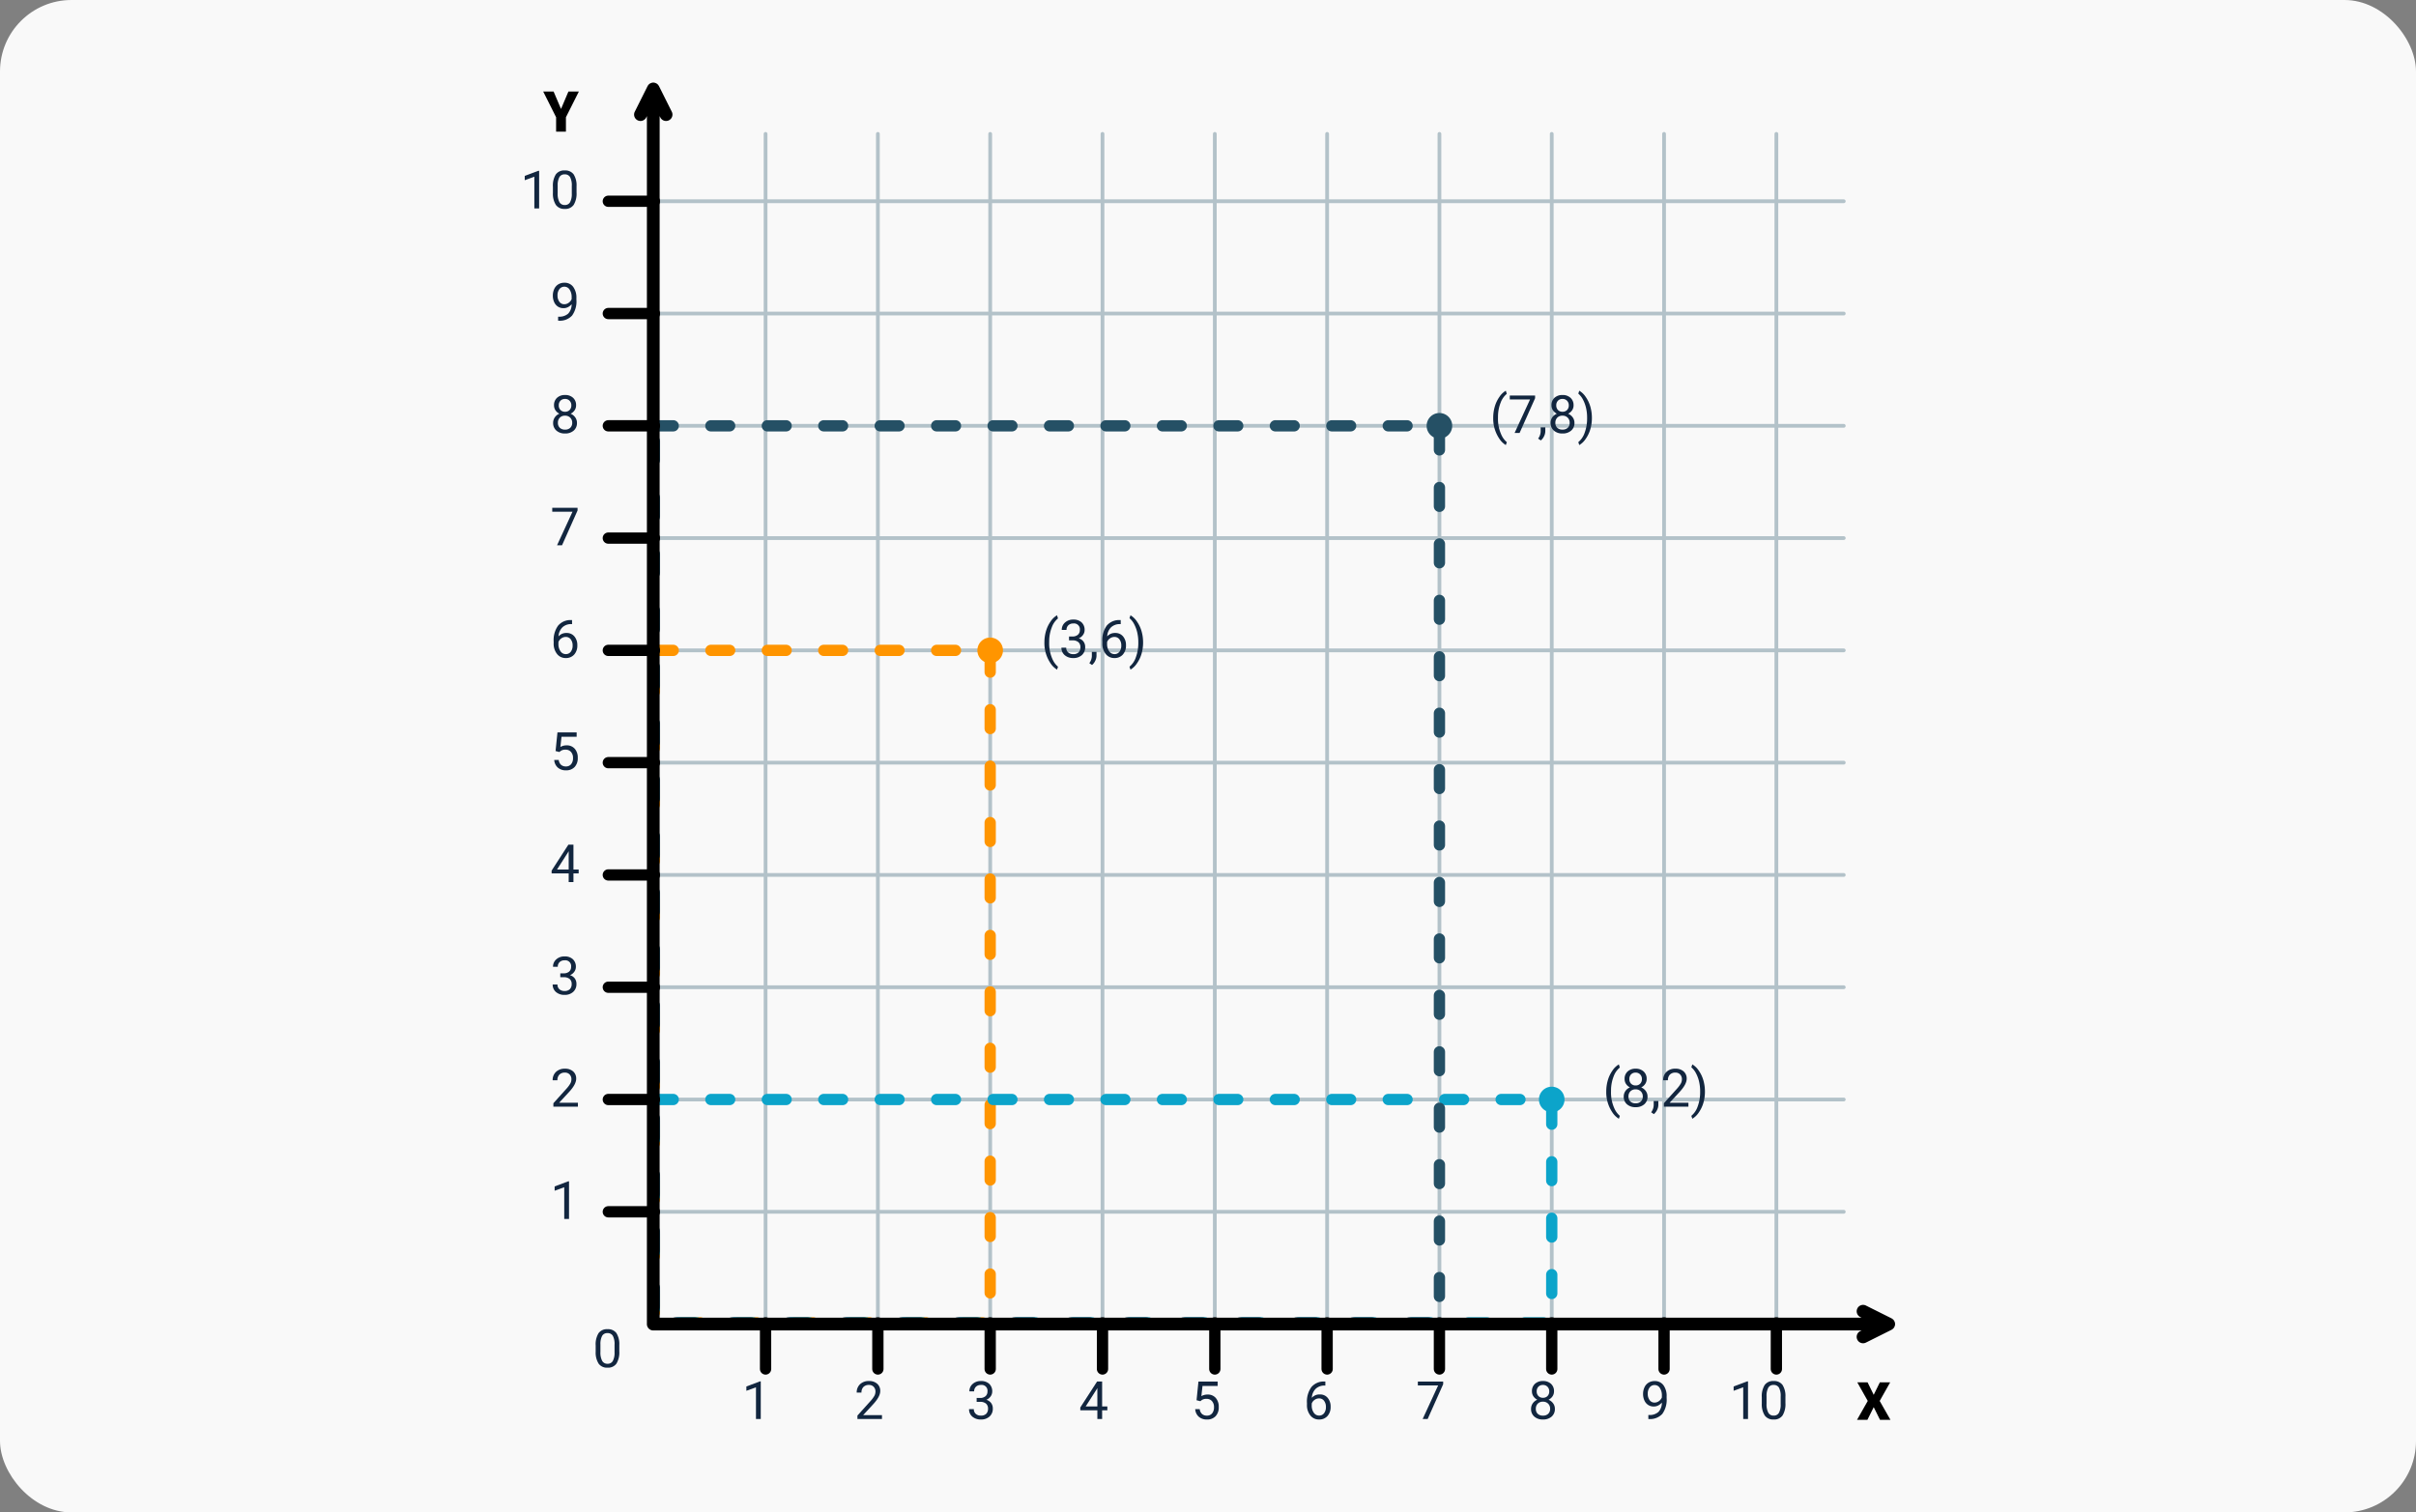 <svg xmlns="http://www.w3.org/2000/svg" width="642" height="402" viewBox="0 0 642 402">
  <rect x="0" y="0" width="642" height="402" fill="#808080" stroke="none"/>
  <g id="_4" data-name="4" transform="translate(-723 -1902.841)">
    <rect id="Imagen_1" data-name="Imagen 1" width="642" height="402" rx="19" transform="translate(723 1902.841)" fill="#fff" opacity="0.95"/>
    <path id="Trazado_114183" data-name="Trazado 114183" d="M0,0V328.289" transform="translate(926.433 1938.429)" fill="none" stroke="#b3c2c9" stroke-linecap="round" stroke-width="1"/>
    <path id="Trazado_114184" data-name="Trazado 114184" d="M0,0V328.289" transform="translate(956.277 1938.429)" fill="none" stroke="#b3c2c9" stroke-linecap="round" stroke-width="1"/>
    <path id="Trazado_114185" data-name="Trazado 114185" d="M0,0V328.289" transform="translate(986.121 1938.429)" fill="none" stroke="#b3c2c9" stroke-linecap="round" stroke-width="1"/>
    <path id="Trazado_114186" data-name="Trazado 114186" d="M0,0V328.289" transform="translate(1015.966 1938.429)" fill="none" stroke="#b3c2c9" stroke-linecap="round" stroke-width="1"/>
    <path id="Trazado_114187" data-name="Trazado 114187" d="M0,0V328.289" transform="translate(1045.81 1938.429)" fill="none" stroke="#b3c2c9" stroke-linecap="round" stroke-width="1"/>
    <path id="Trazado_114188" data-name="Trazado 114188" d="M0,0V328.289" transform="translate(1075.654 1938.429)" fill="none" stroke="#b3c2c9" stroke-linecap="round" stroke-width="1"/>
    <path id="Trazado_114189" data-name="Trazado 114189" d="M0,0V328.289" transform="translate(1105.499 1938.429)" fill="none" stroke="#b3c2c9" stroke-linecap="round" stroke-width="1"/>
    <path id="Trazado_114190" data-name="Trazado 114190" d="M0,0V328.289" transform="translate(1165.188 1938.429)" fill="none" stroke="#b3c2c9" stroke-linecap="round" stroke-width="1"/>
    <path id="Trazado_114191" data-name="Trazado 114191" d="M0,0V328.289" transform="translate(1195.032 1938.429)" fill="none" stroke="#b3c2c9" stroke-linecap="round" stroke-width="1"/>
    <path id="Trazado_114192" data-name="Trazado 114192" d="M0,0V328.289" transform="translate(1135.343 1938.429)" fill="none" stroke="#b3c2c9" stroke-linecap="round" stroke-width="1"/>
    <path id="Trazado_114193" data-name="Trazado 114193" d="M328.289,0H0" transform="translate(884.65 1956.335)" fill="none" stroke="#b3c2c9" stroke-linecap="round" stroke-width="1"/>
    <path id="Trazado_114194" data-name="Trazado 114194" d="M328.289,0H0" transform="translate(884.65 1986.18)" fill="none" stroke="#b3c2c9" stroke-linecap="round" stroke-width="1"/>
    <path id="Trazado_114195" data-name="Trazado 114195" d="M328.289,0H0" transform="translate(884.65 2016.024)" fill="none" stroke="#b3c2c9" stroke-linecap="round" stroke-width="1"/>
    <path id="Trazado_114196" data-name="Trazado 114196" d="M328.289,0H0" transform="translate(884.65 2045.868)" fill="none" stroke="#b3c2c9" stroke-linecap="round" stroke-width="1"/>
    <path id="Trazado_114197" data-name="Trazado 114197" d="M328.289,0H0" transform="translate(884.65 2075.713)" fill="none" stroke="#b3c2c9" stroke-linecap="round" stroke-width="1"/>
    <path id="Trazado_114198" data-name="Trazado 114198" d="M328.289,0H0" transform="translate(884.65 2105.558)" fill="none" stroke="#b3c2c9" stroke-linecap="round" stroke-width="1"/>
    <path id="Trazado_114199" data-name="Trazado 114199" d="M328.289,0H0" transform="translate(884.65 2135.402)" fill="none" stroke="#b3c2c9" stroke-linecap="round" stroke-width="1"/>
    <path id="Trazado_114200" data-name="Trazado 114200" d="M328.289,0H0" transform="translate(884.65 2165.246)" fill="none" stroke="#b3c2c9" stroke-linecap="round" stroke-width="1"/>
    <path id="Trazado_114201" data-name="Trazado 114201" d="M328.289,0H0" transform="translate(884.65 2195.091)" fill="none" stroke="#b3c2c9" stroke-linecap="round" stroke-width="1"/>
    <path id="Trazado_114202" data-name="Trazado 114202" d="M328.289,0H0" transform="translate(884.65 2224.936)" fill="none" stroke="#b3c2c9" stroke-linecap="round" stroke-width="1"/>
    <path id="Trazado_114203" data-name="Trazado 114203" d="M3.4,0A3.4,3.4,0,1,1,0,3.4,3.4,3.4,0,0,1,3.4,0Z" transform="translate(982.719 2072.311)" fill="#ff9500"/>
    <path id="Trazado_114204" data-name="Trazado 114204" d="M3.4,0A3.4,3.4,0,1,1,0,3.4,3.4,3.4,0,0,1,3.4,0Z" transform="translate(1102.097 2012.622)" fill="#255065"/>
    <path id="Trazado_114205" data-name="Trazado 114205" d="M3.4,0A3.4,3.4,0,1,1,0,3.4,3.4,3.4,0,0,1,3.4,0Z" transform="translate(1131.941 2191.688)" fill="#0ca4ca"/>
    <path id="Trazado_114206" data-name="Trazado 114206" d="M0,0H89.223V178.756H0Z" transform="translate(896.898 2075.713)" fill="none" stroke="#ff9500" stroke-linecap="round" stroke-width="3" stroke-dasharray="5 10"/>
    <path id="Trazado_114207" data-name="Trazado 114207" d="M0,0H238.445V59.378H0Z" transform="translate(896.898 2195.091)" fill="none" stroke="#0ca4ca" stroke-linecap="round" stroke-width="3" stroke-dasharray="5 10"/>
    <path id="Trazado_114208" data-name="Trazado 114208" d="M0,0H208.6V238.445H0Z" transform="translate(896.898 2016.024)" fill="none" stroke="#255065" stroke-linecap="round" stroke-width="3" stroke-dasharray="5 10"/>
    <path id="Trazado_114209" data-name="Trazado 114209" d="M12.248,0H0" transform="translate(884.65 1956.335)" fill="none" stroke="#000" stroke-linecap="round" stroke-width="3"/>
    <path id="Trazado_114210" data-name="Trazado 114210" d="M12.248,0H0" transform="translate(884.65 1986.18)" fill="none" stroke="#000" stroke-linecap="round" stroke-width="3"/>
    <path id="Trazado_114211" data-name="Trazado 114211" d="M12.248,0H0" transform="translate(884.65 2016.023)" fill="none" stroke="#000" stroke-linecap="round" stroke-width="3"/>
    <path id="Trazado_114212" data-name="Trazado 114212" d="M12.248,0H0" transform="translate(884.65 2045.868)" fill="none" stroke="#000" stroke-linecap="round" stroke-width="3"/>
    <path id="Trazado_114213" data-name="Trazado 114213" d="M12.248,0H0" transform="translate(884.65 2075.713)" fill="none" stroke="#000" stroke-linecap="round" stroke-width="3"/>
    <path id="Trazado_114214" data-name="Trazado 114214" d="M12.248,0H0" transform="translate(884.65 2105.557)" fill="none" stroke="#000" stroke-linecap="round" stroke-width="3"/>
    <path id="Trazado_114215" data-name="Trazado 114215" d="M12.248,0H0" transform="translate(884.65 2135.401)" fill="none" stroke="#000" stroke-linecap="round" stroke-width="3"/>
    <path id="Trazado_114216" data-name="Trazado 114216" d="M12.248,0H0" transform="translate(884.65 2165.246)" fill="none" stroke="#000" stroke-linecap="round" stroke-width="3"/>
    <path id="Trazado_114217" data-name="Trazado 114217" d="M12.248,0H0" transform="translate(884.65 2195.09)" fill="none" stroke="#000" stroke-linecap="round" stroke-width="3"/>
    <path id="Trazado_114218" data-name="Trazado 114218" d="M12.248,0H0" transform="translate(884.65 2224.935)" fill="none" stroke="#000" stroke-linecap="round" stroke-width="3"/>
    <path id="Trazado_114219" data-name="Trazado 114219" d="M0,0V12.248" transform="translate(926.433 2254.469)" fill="none" stroke="#000" stroke-linecap="round" stroke-width="3"/>
    <path id="Trazado_114220" data-name="Trazado 114220" d="M0,0V12.248" transform="translate(956.277 2254.469)" fill="none" stroke="#000" stroke-linecap="round" stroke-width="3"/>
    <path id="Trazado_114221" data-name="Trazado 114221" d="M0,0V12.248" transform="translate(986.122 2254.469)" fill="none" stroke="#000" stroke-linecap="round" stroke-width="3"/>
    <path id="Trazado_114222" data-name="Trazado 114222" d="M0,0V12.248" transform="translate(1015.966 2254.469)" fill="none" stroke="#000" stroke-linecap="round" stroke-width="3"/>
    <path id="Trazado_114223" data-name="Trazado 114223" d="M0,0V12.248" transform="translate(1045.811 2254.469)" fill="none" stroke="#000" stroke-linecap="round" stroke-width="3"/>
    <path id="Trazado_114224" data-name="Trazado 114224" d="M0,0V12.248" transform="translate(1075.655 2254.469)" fill="none" stroke="#000" stroke-linecap="round" stroke-width="3"/>
    <path id="Trazado_114225" data-name="Trazado 114225" d="M0,0V12.248" transform="translate(1105.499 2254.469)" fill="none" stroke="#000" stroke-linecap="round" stroke-width="3"/>
    <path id="Trazado_114226" data-name="Trazado 114226" d="M0,0V12.248" transform="translate(1135.344 2254.469)" fill="none" stroke="#000" stroke-linecap="round" stroke-width="3"/>
    <path id="Trazado_114227" data-name="Trazado 114227" d="M0,0V12.248" transform="translate(1165.188 2254.469)" fill="none" stroke="#000" stroke-linecap="round" stroke-width="3"/>
    <path id="Trazado_114228" data-name="Trazado 114228" d="M0,0V12.248" transform="translate(1195.032 2254.469)" fill="none" stroke="#000" stroke-linecap="round" stroke-width="3"/>
    <path id="Trazado_113870" data-name="Trazado 113870" d="M344.866,340.4c.016-.025.027-.051.042-.076a1.692,1.692,0,0,0,.137-.31c.012-.035.023-.069.033-.1a1.542,1.542,0,0,0,0-.846c-.01-.036-.021-.07-.033-.1a1.713,1.713,0,0,0-.137-.31c-.014-.025-.026-.052-.042-.076a1.688,1.688,0,0,0-.261-.316c-.022-.021-.047-.038-.07-.058a1.683,1.683,0,0,0-.285-.2c-.019-.011-.033-.027-.053-.037l-6.8-3.4a1.7,1.7,0,1,0-1.522,3.043l.359.18H16.848V18.407l.18.359a1.7,1.7,0,0,0,3.043-1.521l-3.4-6.8c-.01-.019-.025-.033-.035-.051a1.684,1.684,0,0,0-.2-.289c-.019-.022-.036-.047-.056-.069a1.728,1.728,0,0,0-.317-.262c-.024-.015-.05-.027-.075-.04a1.677,1.677,0,0,0-.311-.138c-.035-.012-.069-.023-.1-.033a1.543,1.543,0,0,0-.846,0c-.036.01-.069.021-.1.033a1.677,1.677,0,0,0-.311.138c-.025.014-.051.025-.075.04a1.731,1.731,0,0,0-.318.263c-.02.021-.037.045-.056.068a1.658,1.658,0,0,0-.2.289c-.01.018-.026.032-.035.051l-3.4,6.8a1.7,1.7,0,0,0,3.043,1.521l.18-.359V339.49a1.7,1.7,0,0,0,1.7,1.7H336.229l-.359.18a1.7,1.7,0,1,0,1.522,3.043l6.8-3.4c.02-.01.034-.026.054-.037a1.7,1.7,0,0,0,.284-.2c.023-.02.048-.037.07-.058A1.716,1.716,0,0,0,344.866,340.4Z" transform="translate(881.441 1915.29)"/>
    <path id="Trazado_114229" data-name="Trazado 114229" d="M-2.878,0H-4.149V-8.429l-2.55.937V-8.641L-3.076-10h.2Z" transform="translate(877.083 2226.836)" fill="#12263f"/>
    <path id="Trazado_114230" data-name="Trazado 114230" d="M-.513,0H-7.034V-.909l3.445-3.828A8.185,8.185,0,0,0-2.533-6.149a2.356,2.356,0,0,0,.291-1.125,1.786,1.786,0,0,0-.472-1.278,1.649,1.649,0,0,0-1.258-.5,1.953,1.953,0,0,0-1.466.537,2.05,2.05,0,0,0-.523,1.494H-7.226A2.936,2.936,0,0,1-6.34-9.242a3.282,3.282,0,0,1,2.369-.848,3.153,3.153,0,0,1,2.194.728A2.483,2.483,0,0,1-.971-7.424q0,1.47-1.873,3.5L-5.51-1.032h5Z" transform="translate(877.083 2196.992)" fill="#12263f"/>
    <path id="Trazado_114231" data-name="Trazado 114231" d="M-5.2-5.592h.95a2.088,2.088,0,0,0,1.408-.472A1.576,1.576,0,0,0-2.324-7.3a1.544,1.544,0,0,0-1.743-1.75,1.813,1.813,0,0,0-1.309.468,1.639,1.639,0,0,0-.489,1.241H-7.13a2.539,2.539,0,0,1,.865-1.965,3.15,3.15,0,0,1,2.2-.783,3.113,3.113,0,0,1,2.208.745,2.692,2.692,0,0,1,.8,2.071,2.185,2.185,0,0,1-.42,1.258,2.538,2.538,0,0,1-1.145.909,2.446,2.446,0,0,1,1.268.861,2.392,2.392,0,0,1,.448,1.47A2.715,2.715,0,0,1-1.784-.649,3.277,3.277,0,0,1-4.061.137,3.363,3.363,0,0,1-6.34-.622a2.517,2.517,0,0,1-.878-2h1.271a1.627,1.627,0,0,0,.513,1.258A1.95,1.95,0,0,0-4.061-.9a1.914,1.914,0,0,0,1.4-.479,1.844,1.844,0,0,0,.485-1.374,1.673,1.673,0,0,0-.533-1.333A2.323,2.323,0,0,0-4.245-4.56H-5.2Z" transform="translate(877.083 2167.147)" fill="#12263f"/>
    <path id="Trazado_114232" data-name="Trazado 114232" d="M-1.7-3.343H-.314v1.032H-1.7V0H-2.967V-2.311H-7.5v-.745l4.457-6.9H-1.7Zm-4.368,0h3.1V-8.224l-.15.273Z" transform="translate(877.083 2137.303)" fill="#12263f"/>
    <path id="Trazado_114233" data-name="Trazado 114233" d="M-6.453-4.99l.506-4.963h5.1v1.169H-4.874l-.3,2.714A3.212,3.212,0,0,1-3.514-6.5a2.746,2.746,0,0,1,2.16.9,3.523,3.523,0,0,1,.8,2.43A3.4,3.4,0,0,1-1.384-.749,3.027,3.027,0,0,1-3.705.137,3.146,3.146,0,0,1-5.858-.595a2.919,2.919,0,0,1-.95-2.023h1.2A2.009,2.009,0,0,0-5-1.33a1.892,1.892,0,0,0,1.3.434,1.706,1.706,0,0,0,1.384-.6,2.515,2.515,0,0,0,.5-1.661,2.308,2.308,0,0,0-.543-1.6,1.849,1.849,0,0,0-1.446-.6A2.085,2.085,0,0,0-5.106-5l-.335.273Z" transform="translate(877.083 2107.459)" fill="#12263f"/>
    <path id="Trazado_114234" data-name="Trazado 114234" d="M-2.071-9.96v1.073H-2.3a3.33,3.33,0,0,0-2.352.875A3.641,3.641,0,0,0-5.667-5.626a2.7,2.7,0,0,1,2.146-.9,2.581,2.581,0,0,1,2.075.916A3.533,3.533,0,0,1-.67-3.247,3.522,3.522,0,0,1-1.507-.786,2.883,2.883,0,0,1-3.753.137,2.841,2.841,0,0,1-6.07-.96a4.348,4.348,0,0,1-.889-2.827v-.485a6.552,6.552,0,0,1,1.172-4.2A4.306,4.306,0,0,1-2.3-9.96ZM-3.732-5.476a2.018,2.018,0,0,0-1.2.39,2.03,2.03,0,0,0-.759.978v.465a3.265,3.265,0,0,0,.554,1.982,1.659,1.659,0,0,0,1.381.752A1.608,1.608,0,0,0-2.41-1.538a2.61,2.61,0,0,0,.489-1.647,2.61,2.61,0,0,0-.5-1.658A1.589,1.589,0,0,0-3.732-5.476Z" transform="translate(877.083 2077.614)" fill="#12263f"/>
    <path id="Trazado_114235" data-name="Trazado 114235" d="M-.608-9.242-4.73,0H-6.057l4.108-8.914H-7.335V-9.953H-.608Z" transform="translate(877.083 2047.77)" fill="#12263f"/>
    <path id="Trazado_114236" data-name="Trazado 114236" d="M-1-7.355a2.311,2.311,0,0,1-.393,1.326,2.674,2.674,0,0,1-1.063.909,2.853,2.853,0,0,1,1.234.978A2.46,2.46,0,0,1-.766-2.687,2.6,2.6,0,0,1-1.637-.629,3.349,3.349,0,0,1-3.931.137a3.334,3.334,0,0,1-2.3-.769A2.613,2.613,0,0,1-7.1-2.687a2.533,2.533,0,0,1,.441-1.456,2.744,2.744,0,0,1,1.22-.984A2.608,2.608,0,0,1-6.48-6.036a2.344,2.344,0,0,1-.383-1.319,2.573,2.573,0,0,1,.807-2,3.026,3.026,0,0,1,2.126-.738,3.029,3.029,0,0,1,2.123.738A2.567,2.567,0,0,1-1-7.355ZM-2.03-2.714a1.834,1.834,0,0,0-.53-1.36A1.879,1.879,0,0,0-3.944-4.6a1.846,1.846,0,0,0-1.371.52,1.855,1.855,0,0,0-.516,1.367,1.767,1.767,0,0,0,.5,1.333,1.929,1.929,0,0,0,1.4.485,1.923,1.923,0,0,0,1.395-.489A1.763,1.763,0,0,0-2.03-2.714Zm-1.9-6.337a1.632,1.632,0,0,0-1.207.461A1.7,1.7,0,0,0-5.6-7.335a1.687,1.687,0,0,0,.455,1.227,1.613,1.613,0,0,0,1.213.468,1.613,1.613,0,0,0,1.213-.468,1.687,1.687,0,0,0,.455-1.227,1.687,1.687,0,0,0-.472-1.237A1.609,1.609,0,0,0-3.931-9.051Z" transform="translate(877.083 2017.926)" fill="#12263f"/>
    <path id="Trazado_114237" data-name="Trazado 114237" d="M-27.214-4.04A10.569,10.569,0,0,1-26.8-7.007a8.618,8.618,0,0,1,1.234-2.584,5.249,5.249,0,0,1,1.7-1.641l.26.834A5.444,5.444,0,0,0-25.242-8.06a10.135,10.135,0,0,0-.7,3.521l-.007.581a10.188,10.188,0,0,0,.964,4.58A5.47,5.47,0,0,0-23.6,2.44l-.26.772a5.418,5.418,0,0,1-1.736-1.7A9.5,9.5,0,0,1-27.214-4.04Zm11.129-5.2L-20.207,0h-1.326l4.108-8.914h-5.387V-9.953h6.727Zm1.524,11.225-.718-.492a3.3,3.3,0,0,0,.67-1.846V-1.5h1.237v.991A3.114,3.114,0,0,1-13.709.875,3.233,3.233,0,0,1-14.561,1.982Zm8.7-9.338a2.311,2.311,0,0,1-.393,1.326,2.674,2.674,0,0,1-1.063.909,2.853,2.853,0,0,1,1.234.978,2.46,2.46,0,0,1,.455,1.456A2.6,2.6,0,0,1-6.5-.629,3.349,3.349,0,0,1-8.8.137a3.334,3.334,0,0,1-2.3-.769,2.613,2.613,0,0,1-.865-2.054,2.533,2.533,0,0,1,.441-1.456,2.744,2.744,0,0,1,1.22-.984,2.608,2.608,0,0,1-1.046-.909,2.344,2.344,0,0,1-.383-1.319,2.573,2.573,0,0,1,.807-2A3.026,3.026,0,0,1-8.8-10.09a3.029,3.029,0,0,1,2.123.738A2.567,2.567,0,0,1-5.865-7.355ZM-6.9-2.714a1.834,1.834,0,0,0-.53-1.36A1.879,1.879,0,0,0-8.812-4.6a1.846,1.846,0,0,0-1.371.52A1.855,1.855,0,0,0-10.7-2.714a1.767,1.767,0,0,0,.5,1.333A1.929,1.929,0,0,0-8.8-.9,1.923,1.923,0,0,0-7.4-1.384,1.763,1.763,0,0,0-6.9-2.714ZM-8.8-9.051A1.632,1.632,0,0,0-10-8.589a1.7,1.7,0,0,0-.461,1.254,1.687,1.687,0,0,0,.455,1.227A1.613,1.613,0,0,0-8.8-5.64a1.613,1.613,0,0,0,1.213-.468A1.687,1.687,0,0,0-7.13-7.335,1.687,1.687,0,0,0-7.6-8.572,1.609,1.609,0,0,0-8.8-9.051ZM-.991-3.972a10.574,10.574,0,0,1-.4,2.922A8.641,8.641,0,0,1-2.615,1.531,5.361,5.361,0,0,1-4.341,3.213l-.267-.772A5.5,5.5,0,0,0-2.916-.065a10.839,10.839,0,0,0,.653-3.77v-.219a11.253,11.253,0,0,0-.3-2.669A9.009,9.009,0,0,0-3.4-8.935a5.108,5.108,0,0,0-1.207-1.524l.267-.772A5.34,5.34,0,0,1-2.622-9.563,8.66,8.66,0,0,1-1.4-6.986,10.818,10.818,0,0,1-.991-3.972Z" transform="translate(1147.004 2017.926)" fill="#12263f"/>
    <path id="Trazado_114238" data-name="Trazado 114238" d="M-27.214-4.04A10.569,10.569,0,0,1-26.8-7.007a8.618,8.618,0,0,1,1.234-2.584,5.249,5.249,0,0,1,1.7-1.641l.26.834A5.444,5.444,0,0,0-25.242-8.06a10.135,10.135,0,0,0-.7,3.521l-.007.581a10.188,10.188,0,0,0,.964,4.58A5.47,5.47,0,0,0-23.6,2.44l-.26.772a5.418,5.418,0,0,1-1.736-1.7A9.5,9.5,0,0,1-27.214-4.04Zm6.542-1.552h.95a2.088,2.088,0,0,0,1.408-.472A1.576,1.576,0,0,0-17.8-7.3a1.544,1.544,0,0,0-1.743-1.75,1.813,1.813,0,0,0-1.309.468,1.639,1.639,0,0,0-.489,1.241h-1.265a2.539,2.539,0,0,1,.865-1.965,3.15,3.15,0,0,1,2.2-.783,3.113,3.113,0,0,1,2.208.745,2.692,2.692,0,0,1,.8,2.071,2.185,2.185,0,0,1-.42,1.258,2.538,2.538,0,0,1-1.145.909,2.446,2.446,0,0,1,1.268.861,2.392,2.392,0,0,1,.448,1.47,2.715,2.715,0,0,1-.875,2.126,3.277,3.277,0,0,1-2.276.786,3.363,3.363,0,0,1-2.28-.759,2.517,2.517,0,0,1-.878-2h1.271a1.627,1.627,0,0,0,.513,1.258A1.95,1.95,0,0,0-19.537-.9a1.914,1.914,0,0,0,1.4-.479,1.844,1.844,0,0,0,.485-1.374,1.673,1.673,0,0,0-.533-1.333,2.323,2.323,0,0,0-1.538-.479h-.95Zm6.111,7.574-.718-.492a3.3,3.3,0,0,0,.67-1.846V-1.5h1.237v.991A3.114,3.114,0,0,1-13.709.875,3.233,3.233,0,0,1-14.561,1.982ZM-6.938-9.96v1.073h-.232a3.33,3.33,0,0,0-2.352.875,3.641,3.641,0,0,0-1.012,2.386,2.7,2.7,0,0,1,2.146-.9,2.581,2.581,0,0,1,2.075.916,3.533,3.533,0,0,1,.776,2.365A3.522,3.522,0,0,1-6.375-.786,2.883,2.883,0,0,1-8.62.137a2.841,2.841,0,0,1-2.317-1.1,4.348,4.348,0,0,1-.889-2.827v-.485a6.552,6.552,0,0,1,1.172-4.2A4.306,4.306,0,0,1-7.164-9.96ZM-8.6-5.476a2.018,2.018,0,0,0-1.2.39,2.03,2.03,0,0,0-.759.978v.465A3.265,3.265,0,0,0-10-1.661,1.659,1.659,0,0,0-8.62-.909a1.608,1.608,0,0,0,1.343-.629,2.61,2.61,0,0,0,.489-1.647,2.61,2.61,0,0,0-.5-1.658A1.589,1.589,0,0,0-8.6-5.476Zm7.608,1.5a10.574,10.574,0,0,1-.4,2.922A8.641,8.641,0,0,1-2.615,1.531,5.361,5.361,0,0,1-4.341,3.213l-.267-.772A5.5,5.5,0,0,0-2.916-.065a10.839,10.839,0,0,0,.653-3.77v-.219a11.253,11.253,0,0,0-.3-2.669A9.009,9.009,0,0,0-3.4-8.935a5.108,5.108,0,0,0-1.207-1.524l.267-.772A5.34,5.34,0,0,1-2.622-9.563,8.66,8.66,0,0,1-1.4-6.986,10.818,10.818,0,0,1-.991-3.972Z" transform="translate(1027.745 2077.614)" fill="#12263f"/>
    <path id="Trazado_114239" data-name="Trazado 114239" d="M-27.214-4.04A10.569,10.569,0,0,1-26.8-7.007a8.618,8.618,0,0,1,1.234-2.584,5.249,5.249,0,0,1,1.7-1.641l.26.834A5.444,5.444,0,0,0-25.242-8.06a10.135,10.135,0,0,0-.7,3.521l-.007.581a10.188,10.188,0,0,0,.964,4.58A5.47,5.47,0,0,0-23.6,2.44l-.26.772a5.418,5.418,0,0,1-1.736-1.7A9.5,9.5,0,0,1-27.214-4.04Zm10.739-3.315a2.311,2.311,0,0,1-.393,1.326,2.674,2.674,0,0,1-1.063.909,2.853,2.853,0,0,1,1.234.978,2.46,2.46,0,0,1,.455,1.456,2.6,2.6,0,0,1-.872,2.058,3.349,3.349,0,0,1-2.293.766,3.334,3.334,0,0,1-2.3-.769,2.613,2.613,0,0,1-.865-2.054,2.533,2.533,0,0,1,.441-1.456,2.744,2.744,0,0,1,1.22-.984,2.608,2.608,0,0,1-1.046-.909,2.344,2.344,0,0,1-.383-1.319,2.573,2.573,0,0,1,.807-2,3.026,3.026,0,0,1,2.126-.738,3.029,3.029,0,0,1,2.123.738A2.567,2.567,0,0,1-16.475-7.355Zm-1.032,4.642a1.834,1.834,0,0,0-.53-1.36A1.879,1.879,0,0,0-19.421-4.6a1.846,1.846,0,0,0-1.371.52,1.855,1.855,0,0,0-.516,1.367,1.767,1.767,0,0,0,.5,1.333,1.929,1.929,0,0,0,1.4.485,1.923,1.923,0,0,0,1.395-.489A1.763,1.763,0,0,0-17.507-2.714Zm-1.9-6.337a1.632,1.632,0,0,0-1.207.461,1.7,1.7,0,0,0-.461,1.254,1.687,1.687,0,0,0,.455,1.227,1.613,1.613,0,0,0,1.213.468,1.613,1.613,0,0,0,1.213-.468,1.687,1.687,0,0,0,.455-1.227,1.687,1.687,0,0,0-.472-1.237A1.609,1.609,0,0,0-19.407-9.051Zm4.847,11.033-.718-.492a3.3,3.3,0,0,0,.67-1.846V-1.5h1.237v.991A3.114,3.114,0,0,1-13.709.875,3.233,3.233,0,0,1-14.561,1.982ZM-5.38,0H-11.9V-.909l3.445-3.828A8.185,8.185,0,0,0-7.4-6.149a2.356,2.356,0,0,0,.291-1.125,1.786,1.786,0,0,0-.472-1.278,1.649,1.649,0,0,0-1.258-.5,1.953,1.953,0,0,0-1.466.537,2.05,2.05,0,0,0-.523,1.494h-1.265a2.936,2.936,0,0,1,.885-2.222,3.282,3.282,0,0,1,2.369-.848,3.153,3.153,0,0,1,2.194.728,2.483,2.483,0,0,1,.807,1.938q0,1.47-1.873,3.5l-2.666,2.892h5ZM-.991-3.972a10.574,10.574,0,0,1-.4,2.922A8.641,8.641,0,0,1-2.615,1.531,5.361,5.361,0,0,1-4.341,3.213l-.267-.772A5.5,5.5,0,0,0-2.916-.065a10.839,10.839,0,0,0,.653-3.77v-.219a11.253,11.253,0,0,0-.3-2.669A9.009,9.009,0,0,0-3.4-8.935a5.108,5.108,0,0,0-1.207-1.524l.267-.772A5.34,5.34,0,0,1-2.622-9.563,8.66,8.66,0,0,1-1.4-6.986,10.818,10.818,0,0,1-.991-3.972Z" transform="translate(1177.041 2196.992)" fill="#12263f"/>
    <path id="Trazado_114240" data-name="Trazado 114240" d="M-2.187-4.375a3.094,3.094,0,0,1-.947.759,2.569,2.569,0,0,1-1.207.287,2.652,2.652,0,0,1-1.5-.424,2.755,2.755,0,0,1-.988-1.193,4.067,4.067,0,0,1-.349-1.7,4.143,4.143,0,0,1,.379-1.8A2.787,2.787,0,0,1-5.722-9.666a3.07,3.07,0,0,1,1.627-.424,2.78,2.78,0,0,1,2.328,1.1A4.815,4.815,0,0,1-.916-5.975v.369A6.434,6.434,0,0,1-2.064-1.364,4.412,4.412,0,0,1-5.53.007h-.246V-1.066h.267A3.482,3.482,0,0,0-3.1-1.882,3.5,3.5,0,0,0-2.187-4.375Zm-1.948,0a1.953,1.953,0,0,0,1.172-.39,2.3,2.3,0,0,0,.783-.964v-.506a3.48,3.48,0,0,0-.54-2.023,1.611,1.611,0,0,0-1.367-.779,1.624,1.624,0,0,0-1.34.639,2.637,2.637,0,0,0-.506,1.685,2.744,2.744,0,0,0,.489,1.678A1.548,1.548,0,0,0-4.136-4.375Z" transform="translate(877.083 1988.081)" fill="#12263f"/>
    <path id="Trazado_114241" data-name="Trazado 114241" d="M-2.187-4.375a3.094,3.094,0,0,1-.947.759,2.569,2.569,0,0,1-1.207.287,2.652,2.652,0,0,1-1.5-.424,2.755,2.755,0,0,1-.988-1.193,4.067,4.067,0,0,1-.349-1.7,4.143,4.143,0,0,1,.379-1.8A2.787,2.787,0,0,1-5.722-9.666a3.07,3.07,0,0,1,1.627-.424,2.78,2.78,0,0,1,2.328,1.1A4.815,4.815,0,0,1-.916-5.975v.369A6.434,6.434,0,0,1-2.064-1.364,4.412,4.412,0,0,1-5.53.007h-.246V-1.066h.267A3.482,3.482,0,0,0-3.1-1.882,3.5,3.5,0,0,0-2.187-4.375Zm-1.948,0a1.953,1.953,0,0,0,1.172-.39,2.3,2.3,0,0,0,.783-.964v-.506a3.48,3.48,0,0,0-.54-2.023,1.611,1.611,0,0,0-1.367-.779,1.624,1.624,0,0,0-1.34.639,2.637,2.637,0,0,0-.506,1.685,2.744,2.744,0,0,0,.489,1.678A1.548,1.548,0,0,0-4.136-4.375Z" transform="translate(1166.789 2280.021)" fill="#12263f"/>
    <path id="Trazado_114242" data-name="Trazado 114242" d="M-10.739,0h-1.271V-8.429l-2.55.937V-8.641L-10.937-10h.2ZM-.793-4.245a5.784,5.784,0,0,1-.759,3.3A2.7,2.7,0,0,1-3.924.137,2.718,2.718,0,0,1-6.282-.919a5.49,5.49,0,0,1-.793-3.155V-5.763a5.655,5.655,0,0,1,.759-3.261A2.719,2.719,0,0,1-3.937-10.09,2.744,2.744,0,0,1-1.572-9.061,5.458,5.458,0,0,1-.793-5.886ZM-2.058-5.975a4.634,4.634,0,0,0-.451-2.341,1.553,1.553,0,0,0-1.429-.735,1.532,1.532,0,0,0-1.415.731A4.525,4.525,0,0,0-5.811-6.07v2.023a4.708,4.708,0,0,0,.468,2.382A1.55,1.55,0,0,0-3.924-.9,1.529,1.529,0,0,0-2.533-1.62,4.538,4.538,0,0,0-2.058-3.9Z" transform="translate(877 1958.236)" fill="#12263f"/>
    <path id="Trazado_114243" data-name="Trazado 114243" d="M-2.878,0H-4.149V-8.429l-2.55.937V-8.641L-3.076-10h.2Z" transform="translate(928.033 2280.011)" fill="#12263f"/>
    <path id="Trazado_114244" data-name="Trazado 114244" d="M-.513,0H-7.034V-.909l3.445-3.828A8.185,8.185,0,0,0-2.533-6.149a2.356,2.356,0,0,0,.291-1.125,1.786,1.786,0,0,0-.472-1.278,1.649,1.649,0,0,0-1.258-.5,1.953,1.953,0,0,0-1.466.537,2.05,2.05,0,0,0-.523,1.494H-7.226A2.936,2.936,0,0,1-6.34-9.242a3.282,3.282,0,0,1,2.369-.848,3.153,3.153,0,0,1,2.194.728A2.483,2.483,0,0,1-.971-7.424q0,1.47-1.873,3.5L-5.51-1.032h5Z" transform="translate(957.878 2280.011)" fill="#12263f"/>
    <path id="Trazado_114245" data-name="Trazado 114245" d="M-5.2-5.592h.95a2.088,2.088,0,0,0,1.408-.472A1.576,1.576,0,0,0-2.324-7.3a1.544,1.544,0,0,0-1.743-1.75,1.813,1.813,0,0,0-1.309.468,1.639,1.639,0,0,0-.489,1.241H-7.13a2.539,2.539,0,0,1,.865-1.965,3.15,3.15,0,0,1,2.2-.783,3.113,3.113,0,0,1,2.208.745,2.692,2.692,0,0,1,.8,2.071,2.185,2.185,0,0,1-.42,1.258,2.538,2.538,0,0,1-1.145.909,2.446,2.446,0,0,1,1.268.861,2.392,2.392,0,0,1,.448,1.47A2.715,2.715,0,0,1-1.784-.649,3.277,3.277,0,0,1-4.061.137,3.363,3.363,0,0,1-6.34-.622a2.517,2.517,0,0,1-.878-2h1.271a1.627,1.627,0,0,0,.513,1.258A1.95,1.95,0,0,0-4.061-.9a1.914,1.914,0,0,0,1.4-.479,1.844,1.844,0,0,0,.485-1.374,1.673,1.673,0,0,0-.533-1.333A2.323,2.323,0,0,0-4.245-4.56H-5.2Z" transform="translate(987.723 2280.011)" fill="#12263f"/>
    <path id="Trazado_114246" data-name="Trazado 114246" d="M-1.7-3.343H-.314v1.032H-1.7V0H-2.967V-2.311H-7.5v-.745l4.457-6.9H-1.7Zm-4.368,0h3.1V-8.224l-.15.273Z" transform="translate(1017.567 2280.011)" fill="#12263f"/>
    <path id="Trazado_114247" data-name="Trazado 114247" d="M-6.453-4.99l.506-4.963h5.1v1.169H-4.874l-.3,2.714A3.212,3.212,0,0,1-3.514-6.5a2.746,2.746,0,0,1,2.16.9,3.523,3.523,0,0,1,.8,2.43A3.4,3.4,0,0,1-1.384-.749,3.027,3.027,0,0,1-3.705.137,3.146,3.146,0,0,1-5.858-.595a2.919,2.919,0,0,1-.95-2.023h1.2A2.009,2.009,0,0,0-5-1.33a1.892,1.892,0,0,0,1.3.434,1.706,1.706,0,0,0,1.384-.6,2.515,2.515,0,0,0,.5-1.661,2.308,2.308,0,0,0-.543-1.6,1.849,1.849,0,0,0-1.446-.6A2.085,2.085,0,0,0-5.106-5l-.335.273Z" transform="translate(1047.411 2280.011)" fill="#12263f"/>
    <path id="Trazado_114248" data-name="Trazado 114248" d="M-2.071-9.96v1.073H-2.3a3.33,3.33,0,0,0-2.352.875A3.641,3.641,0,0,0-5.667-5.626a2.7,2.7,0,0,1,2.146-.9,2.581,2.581,0,0,1,2.075.916A3.533,3.533,0,0,1-.67-3.247,3.522,3.522,0,0,1-1.507-.786,2.883,2.883,0,0,1-3.753.137,2.841,2.841,0,0,1-6.07-.96a4.348,4.348,0,0,1-.889-2.827v-.485a6.552,6.552,0,0,1,1.172-4.2A4.306,4.306,0,0,1-2.3-9.96ZM-3.732-5.476a2.018,2.018,0,0,0-1.2.39,2.03,2.03,0,0,0-.759.978v.465a3.265,3.265,0,0,0,.554,1.982,1.659,1.659,0,0,0,1.381.752A1.608,1.608,0,0,0-2.41-1.538a2.61,2.61,0,0,0,.489-1.647,2.61,2.61,0,0,0-.5-1.658A1.589,1.589,0,0,0-3.732-5.476Z" transform="translate(1077.255 2280.011)" fill="#12263f"/>
    <path id="Trazado_114249" data-name="Trazado 114249" d="M-.608-9.242-4.73,0H-6.057l4.108-8.914H-7.335V-9.953H-.608Z" transform="translate(1107.1 2280.011)" fill="#12263f"/>
    <path id="Trazado_114250" data-name="Trazado 114250" d="M-1-7.355a2.311,2.311,0,0,1-.393,1.326,2.674,2.674,0,0,1-1.063.909,2.853,2.853,0,0,1,1.234.978A2.46,2.46,0,0,1-.766-2.687,2.6,2.6,0,0,1-1.637-.629,3.349,3.349,0,0,1-3.931.137a3.334,3.334,0,0,1-2.3-.769A2.613,2.613,0,0,1-7.1-2.687a2.533,2.533,0,0,1,.441-1.456,2.744,2.744,0,0,1,1.22-.984A2.608,2.608,0,0,1-6.48-6.036a2.344,2.344,0,0,1-.383-1.319,2.573,2.573,0,0,1,.807-2,3.026,3.026,0,0,1,2.126-.738,3.029,3.029,0,0,1,2.123.738A2.567,2.567,0,0,1-1-7.355ZM-2.03-2.714a1.834,1.834,0,0,0-.53-1.36A1.879,1.879,0,0,0-3.944-4.6a1.846,1.846,0,0,0-1.371.52,1.855,1.855,0,0,0-.516,1.367,1.767,1.767,0,0,0,.5,1.333,1.929,1.929,0,0,0,1.4.485,1.923,1.923,0,0,0,1.395-.489A1.763,1.763,0,0,0-2.03-2.714Zm-1.9-6.337a1.632,1.632,0,0,0-1.207.461A1.7,1.7,0,0,0-5.6-7.335a1.687,1.687,0,0,0,.455,1.227,1.613,1.613,0,0,0,1.213.468,1.613,1.613,0,0,0,1.213-.468,1.687,1.687,0,0,0,.455-1.227,1.687,1.687,0,0,0-.472-1.237A1.609,1.609,0,0,0-3.931-9.051Z" transform="translate(1136.944 2280.011)" fill="#12263f"/>
    <path id="Trazado_114251" data-name="Trazado 114251" d="M-.793-4.245a5.784,5.784,0,0,1-.759,3.3A2.7,2.7,0,0,1-3.924.137,2.718,2.718,0,0,1-6.282-.919a5.49,5.49,0,0,1-.793-3.155V-5.763a5.655,5.655,0,0,1,.759-3.261A2.719,2.719,0,0,1-3.937-10.09,2.744,2.744,0,0,1-1.572-9.061,5.458,5.458,0,0,1-.793-5.886ZM-2.058-5.975a4.634,4.634,0,0,0-.451-2.341,1.553,1.553,0,0,0-1.429-.735,1.532,1.532,0,0,0-1.415.731A4.525,4.525,0,0,0-5.811-6.07v2.023a4.708,4.708,0,0,0,.468,2.382A1.55,1.55,0,0,0-3.924-.9,1.529,1.529,0,0,0-2.533-1.62,4.538,4.538,0,0,0-2.058-3.9Z" transform="translate(888.362 2266.232)" fill="#12263f"/>
    <path id="Trazado_114252" data-name="Trazado 114252" d="M-10.739,0h-1.271V-8.429l-2.55.937V-8.641L-10.937-10h.2ZM-.793-4.245a5.784,5.784,0,0,1-.759,3.3A2.7,2.7,0,0,1-3.924.137,2.718,2.718,0,0,1-6.282-.919a5.49,5.49,0,0,1-.793-3.155V-5.763a5.655,5.655,0,0,1,.759-3.261A2.719,2.719,0,0,1-3.937-10.09,2.744,2.744,0,0,1-1.572-9.061,5.458,5.458,0,0,1-.793-5.886ZM-2.058-5.975a4.634,4.634,0,0,0-.451-2.341,1.553,1.553,0,0,0-1.429-.735,1.532,1.532,0,0,0-1.415.731A4.525,4.525,0,0,0-5.811-6.07v2.023a4.708,4.708,0,0,0,.468,2.382A1.55,1.55,0,0,0-3.924-.9,1.529,1.529,0,0,0-2.533-1.62,4.538,4.538,0,0,0-2.058-3.9Z" transform="translate(1198.234 2280.011)" fill="#12263f"/>
    <path id="Trazado_114253" data-name="Trazado 114253" d="M-4.471-6.645l1.627-3.309H-.1L-2.885-5.018-.027,0H-2.8L-4.471-3.37-6.146,0H-8.907l2.851-5.018L-8.832-9.953H-6.1Z" transform="translate(1225.371 2280.231)"/>
    <path id="Trazado_114254" data-name="Trazado 114254" d="M-4.709-6.035l1.963-4.629H.029L-3.406-3.831V0H-6.013V-3.831l-3.428-6.833H-6.68Z" transform="translate(876.788 1937.841)"/>
  </g>
</svg>
